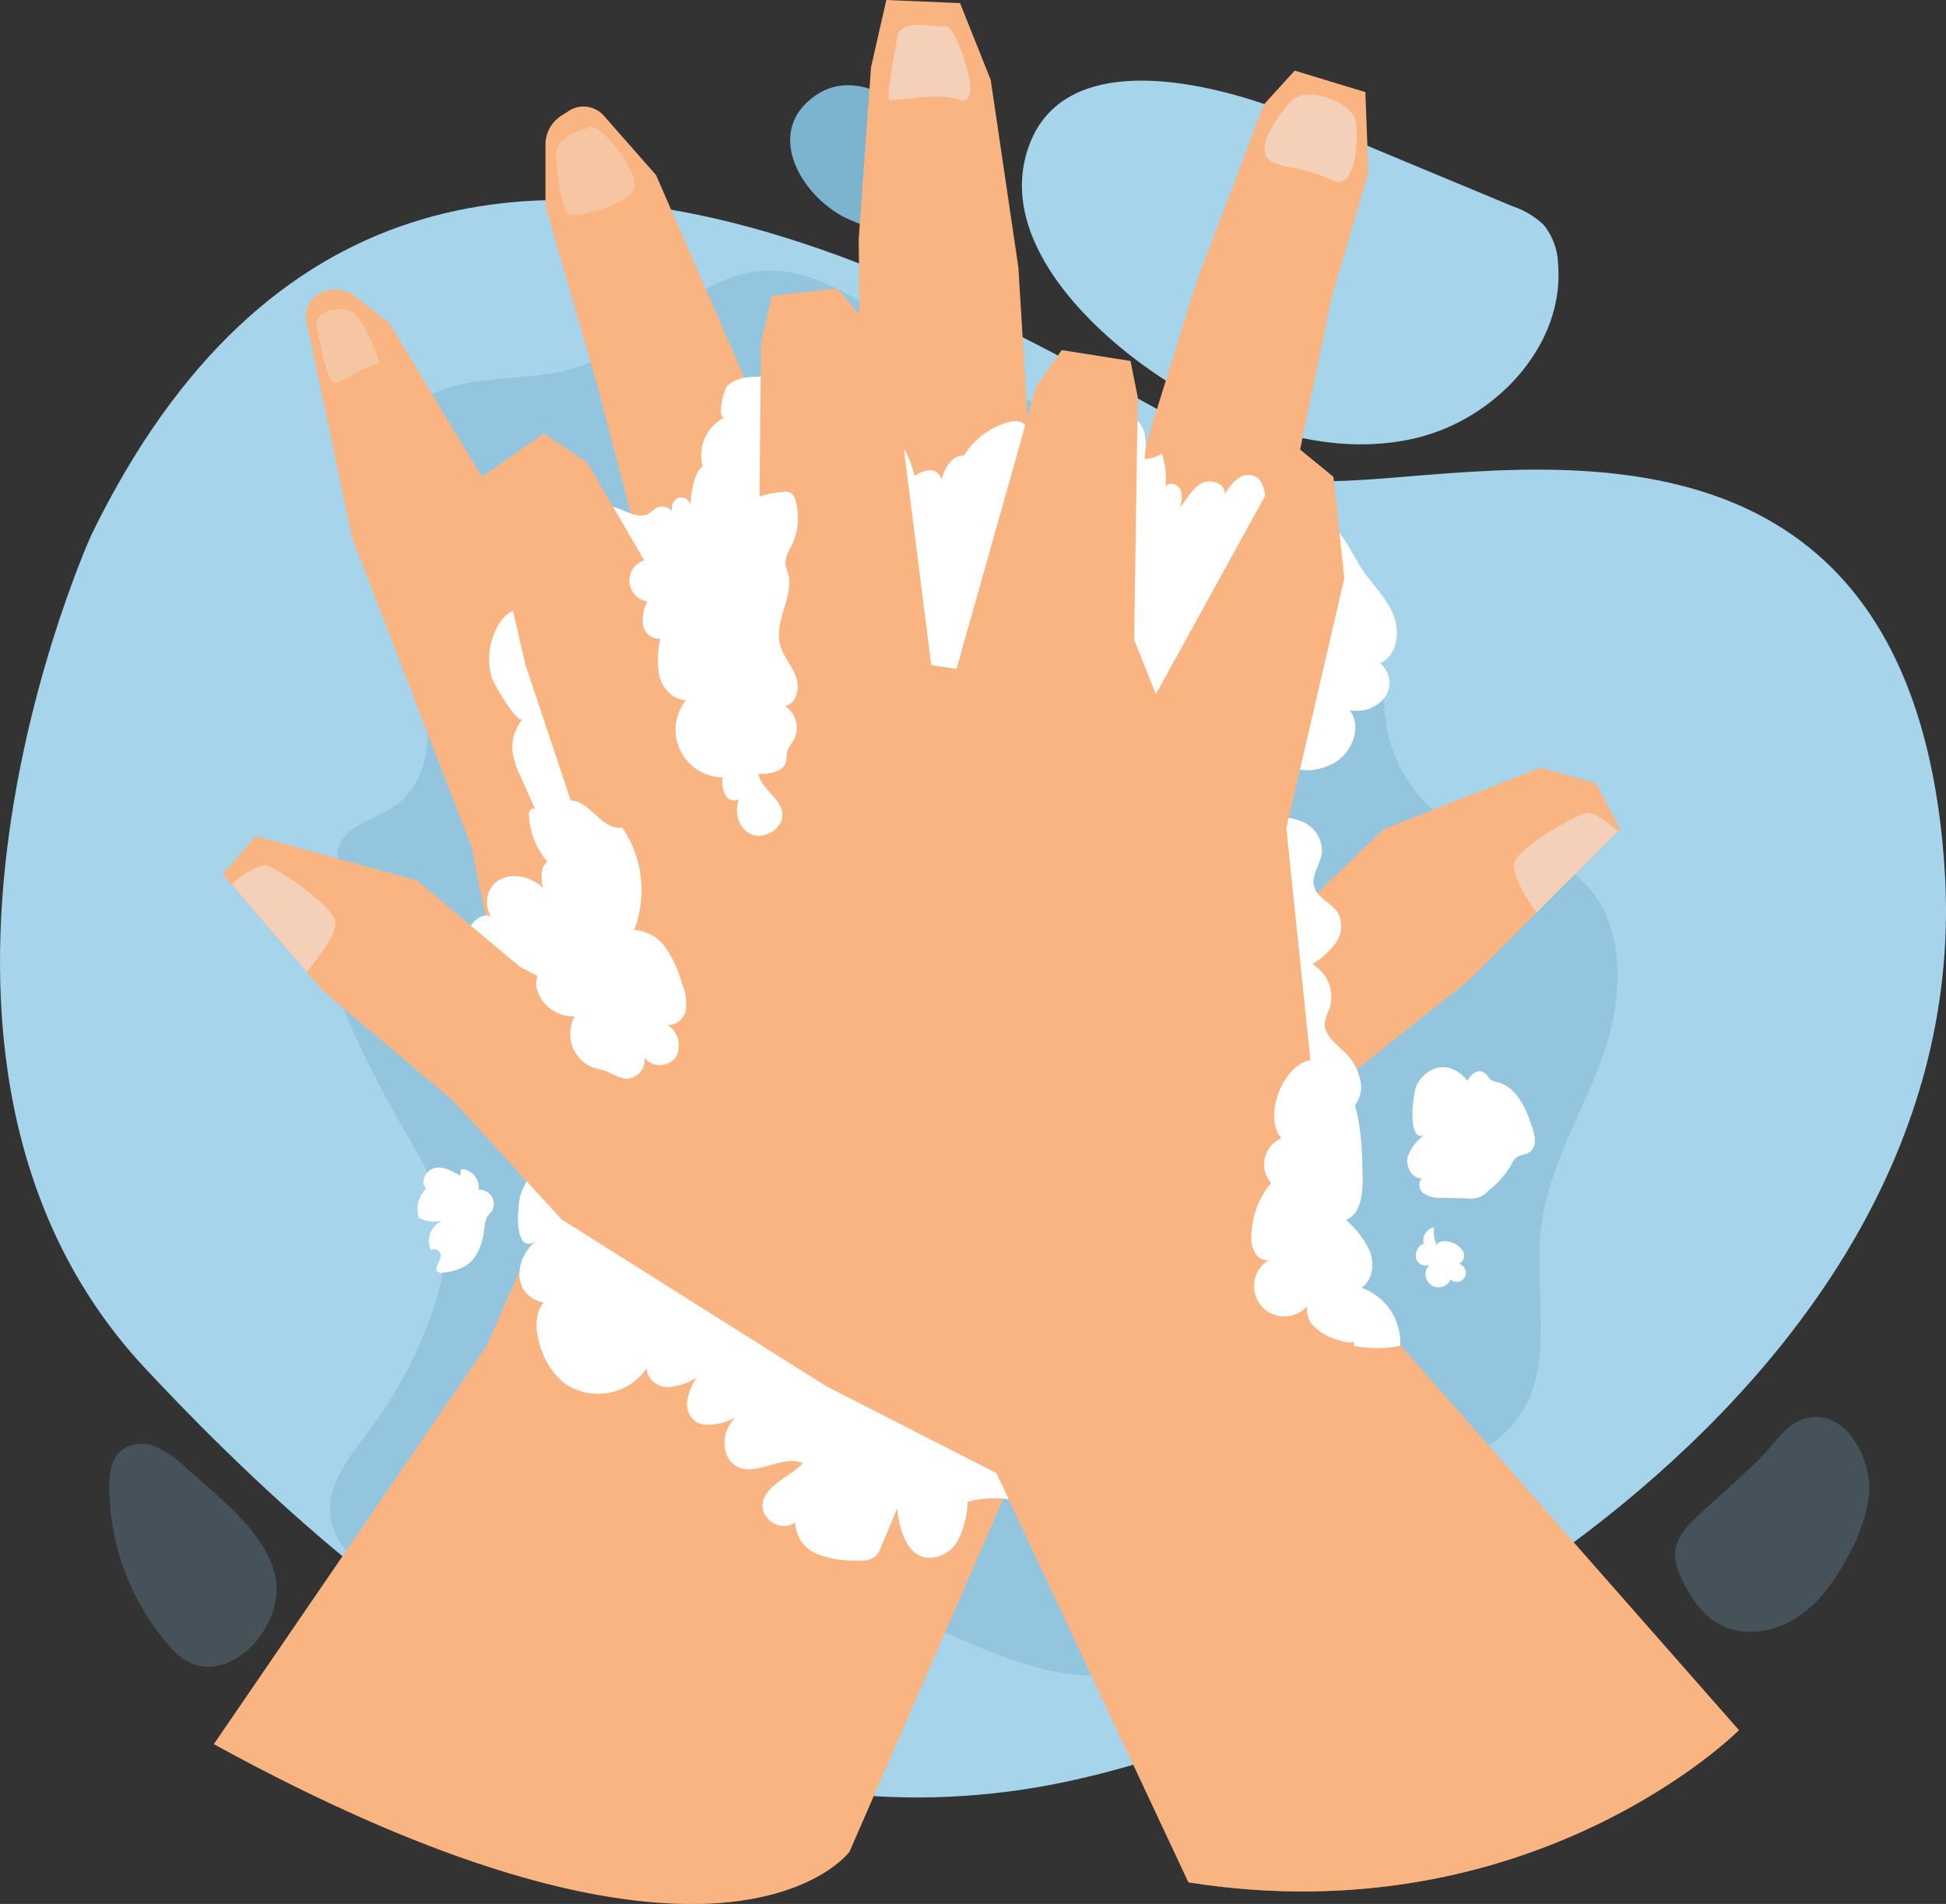 <svg xmlns="http://www.w3.org/2000/svg" xmlns:xlink="http://www.w3.org/1999/xlink" width="285.365" height="279.197" viewBox="0 0 285.365 279.197">
  <rect x="0" y="0" width="285.365" height="279.197" fill="#333333" stroke="none"/>
  <defs>
    <clipPath id="clip-path">
      <path id="Trazado_35212" data-name="Trazado 35212" d="M697.791,288.82a64.609,64.609,0,0,0,8.365-15.481c1.646-4.392,2.821-9.092,2.265-13.749-.688-5.767-3.926-10.856-6.808-15.9a156.169,156.169,0,0,1-9.085-18.677,11.878,11.878,0,0,1-1.229-5.536c.3-3.053,2.852-5.655,2.7-8.72-.107-2.13-1.533-4.116-1.246-6.23.5-3.707,5.305-4.653,8.393-6.764,4.391-3,5.516-9.165,4.439-14.373s-3.879-9.868-5.915-14.782c-2.2-5.309-3.525-11.122-2.741-16.816s3.91-11.239,8.944-14.011c6.511-3.585,14.662-2.021,21.751-4.255,10.353-3.261,17.919-14.386,28.774-14.263,4.939.056,9.486,2.533,13.8,4.944,10.356,5.792,20.735,11.6,30.4,18.478,6.927,4.93,13.539,10.441,21.237,14.048,8.345,3.91,18.786,6.381,22.491,14.819,2.153,4.9,1.312,10.576,2.491,15.8a21,21,0,0,0,11.163,14.066c5.224,2.529,11.492,2.863,16.121,6.364,7.451,5.635,7.482,16.969,4.464,25.81s-8.346,17.022-9.377,26.308c-1.047,9.437,2.208,20.146-3.456,27.767-5.407,7.274-16.1,7.7-23.724,12.591-5.5,3.529-9.169,9.233-13.754,13.893-6.51,6.617-15.415,11.265-24.7,11.152-10.594-.13-20.062-6.186-30.054-9.707-12.106-4.265-25.155-4.819-37.979-5.332l-20.839-.833c-4.749-.19-9.465.673-14.137.508a9.367,9.367,0,0,1-8.644-6.846C690.451,297.758,694.836,292.76,697.791,288.82Z" fill="none" opacity="0.35" style="mix-blend-mode: multiply;isolation: isolate"/>
    </clipPath>
    <clipPath id="clip-path-2">
      <path id="Trazado_35225" data-name="Trazado 35225" d="M674.6,335.354l40.075-58.537,8.556-19.363-10.807-53.583-17.561-45.479-7.2-34.222,1.213-.771a6.346,6.346,0,0,1,7.263.313l4.132,3.16,22.515,37.374,18.461,29.718,4.053-2.7-14.409-54.935-7.655-26.567V98.054l2.943-1.892a4.645,4.645,0,0,1,6,.838l7.267,8.258,15.31,35.123,13.508,41.876,1.351-29.719-.45-37.824,1.8-25.216,2.251-9.906,10.807.45,4.5,11.258,4.053,27.467,4.052,66.192,3.152.9,12.608-44.578,6.3-20.263L828.6,94.9l4.5-4.953L843.462,93.1l.45,11.707-5.4,18.462-4.953,23.865L825,189.011l-6.754,32.421,15.31-8.105,12.607-12.158,22.965-9.006,8.1,2.252,3.6,6.754-22.064,22.064-19.812,15.76L831.3,250.25l-31.52,27.467-31.97,73.4S749.352,376.329,674.6,335.354Z" fill="none"/>
    </clipPath>
    <clipPath id="clip-path-3">
      <path id="Trazado_35238" data-name="Trazado 35238" d="M817.525,355.617,789.373,295.6l-24.964-12.748-38.775-24.433-16.022-17.5L690.623,224.9l-14.708-17.128,4.841-5.585,23.643,6.516,15.08,12.659,13.06,6.771h4.78l-17-50.992-6.374-27.62,9.03-6.374,6.374,4.249,20.715,35.588,4.25-.531.531-52.586,1.593-6.9L766,121.9l6.374,7.436,3.187,14.342,4.249,33.463,3.719.531,11.685-41.431,3.718-5.311,10.093,1.593,1.062,5.312-.531,35.588,3.187,7.968,20.184-36.651,5.843,4.781,1.593,14.872-8.5,36.651,4.249,40.9v20.716l62.146,70.645S867.986,363.584,817.525,355.617Z" fill="none"/>
    </clipPath>
  </defs>
  <g id="Grupo_18926" data-name="Grupo 18926" transform="translate(-11446 -9942)">
    <path id="Trazado_35208" data-name="Trazado 35208" d="M656.692,157.919s-34.946,76.52,7.833,122.311,84.352,69.289,130.746,61.456,137.976-57.841,133.156-134.36-71.1-56.034-92.185-57.239S707.906,53.082,656.692,157.919Z" transform="translate(10802.755 9862.408)" fill="#a5d4eb"/>
    <path id="Trazado_35209" data-name="Trazado 35209" d="M768.224,111.969a17.018,17.018,0,0,0,9.069,1.268,8.892,8.892,0,0,0,6.944-5.471,4.571,4.571,0,0,0,.247-2.168,5.921,5.921,0,0,0-1.044-2.291c-3.831-5.746-13.312-14.937-20.735-9.622C754.788,99.352,761.476,109.351,768.224,111.969Z" transform="translate(10802.755 9862.408)" fill="#7cb3ce" style="mix-blend-mode: overlay;isolation: isolate"/>
    <path id="Trazado_35210" data-name="Trazado 35210" d="M816.478,136.786c10.376,6,22.716,9.805,34.38,7.049s21.875-13.61,20.863-25.553a9.546,9.546,0,0,0-2.112-5.719,12.361,12.361,0,0,0-4.55-2.724L833.175,96.562c-10.238-4.263-33.157-10.738-38.909,4.073S805.388,130.375,816.478,136.786Z" transform="translate(10802.755 9862.408)" fill="#a5d4eb"/>
    <g id="Grupo_18918" data-name="Grupo 18918" transform="translate(10802.755 9862.408)" opacity="0.45">
      <g id="Grupo_18917" data-name="Grupo 18917" clip-path="url(#clip-path)">
        <path id="Trazado_35211" data-name="Trazado 35211" d="M656.692,157.919s-34.946,76.52,7.833,122.311,84.352,69.289,130.746,61.456,137.976-57.841,133.156-134.36-71.1-56.034-92.185-57.239S707.906,53.082,656.692,157.919Z" fill="#7cb3ce" style="mix-blend-mode: multiply;isolation: isolate"/>
      </g>
    </g>
    <g id="Grupo_18925" data-name="Grupo 18925" transform="translate(10802.755 9862.408)">
      <path id="Trazado_35213" data-name="Trazado 35213" d="M674.6,335.354l40.075-58.537,8.556-19.363-10.807-53.583-17.561-45.479L688.2,126.717a3.756,3.756,0,0,1,1.659-3.944h0a4.678,4.678,0,0,1,5.354.231l5.058,3.868,22.515,37.374,18.461,29.718,4.053-2.7-14.409-54.935-7.655-26.567v-8.974a5.006,5.006,0,0,1,2.3-4.211l1.14-.733a3.961,3.961,0,0,1,5.115.715l7.656,8.7,15.31,35.123,13.508,41.876,1.351-29.719-.45-37.824,1.8-25.216,2.251-9.906,10.807.45,4.5,11.258,4.053,27.467,4.052,66.192,3.152.9,12.608-44.578,6.3-20.263L828.6,94.9l4.5-4.953L843.462,93.1l.45,11.707-5.4,18.462-4.953,23.865L825,189.011l-6.754,32.421,15.31-8.105,12.607-12.158,22.965-9.006,8.1,2.252,3.6,6.754-22.064,22.064-19.812,15.76L831.3,250.25l-31.52,27.467-31.97,73.4S749.352,376.329,674.6,335.354Z" fill="#fab481"/>
      <path id="Trazado_35214" data-name="Trazado 35214" d="M689.61,127.087s1.383,7.781,2.421,8.473,2.075-1.211,6.916-2.767c0,0-2.248-6.4-3.977-7.435S689.61,125.185,689.61,127.087Z" fill="#f4d0b8" opacity="0.6"/>
      <path id="Trazado_35215" data-name="Trazado 35215" d="M724.709,102.362s.692,7.954,1.9,8.646,9.164-1.557,9.682-3.977-5.014-9.51-6.57-8.818S725.055,99.25,724.709,102.362Z" fill="#f4d0b8" opacity="0.6"/>
      <path id="Trazado_35216" data-name="Trazado 35216" d="M774.851,84.9s-1.729,8.991-1.211,9.337,6.57-1.21,10.374,0-.691-10.893-1.9-10.72S775.369,82.133,774.851,84.9Z" fill="#f4d0b8"/>
      <path id="Trazado_35217" data-name="Trazado 35217" d="M832.21,94.837c-1.366,1.63-4.452,5.624-3.241,7.7,1.131,1.94,4.529,1.009,9.769,3.562a1.713,1.713,0,0,0,2.111-.5c1.256-1.629,1.564-5.613,1.218-8.207-.254-1.906-3.886-3.565-5.255-3.778C834.271,93.219,833.238,93.609,832.21,94.837Z" fill="#f4d0b8"/>
      <g id="Grupo_18920" data-name="Grupo 18920">
        <g id="Grupo_18919" data-name="Grupo 18919" clip-path="url(#clip-path-2)">
          <path id="Trazado_35218" data-name="Trazado 35218" d="M869.139,214.2s-4.38-5.735-3.858-8.029,9.592-7.507,10.948-7.4,5.005,3.024,4.9,3.858S870.494,214.092,869.139,214.2Z" fill="#f4d0b8"/>
          <path id="Trazado_35219" data-name="Trazado 35219" d="M847.341,236.117c1.436,2.034-26,8.58-28.483,3.279a61.017,61.017,0,0,1-4.91-15.789,20.46,20.46,0,0,1-.007-8.556c.995-3.771,3.73-6.848,6.749-9.317,4.456-3.646,20.469-13.714,22.151-5.61,2.583,12.44-1.251,17.652-1.526,21.477C840.971,226.4,844.508,232.1,847.341,236.117Z" fill="#fab481" opacity="0.6" style="mix-blend-mode: multiply;isolation: isolate"/>
          <path id="Trazado_35220" data-name="Trazado 35220" d="M717.8,200.787c-.915-4.233-5.169-18.652-5.477-21.909-.791-8.366,1.173-12.546.821-17.8-.874-13.066-.447-13.025,1.1-14.515,3.444-3.326,6.841-.662,10.531,2.388s5.637,7.673,7.373,12.135c3.307,8.5,6.337,17.107,9.3,25.733,5.79,16.861,11.4,34.391,9.848,52.151a5.06,5.06,0,0,1-.894,2.9c-.519.614-26.659,3.031-37.8-30.4C708.763,199.966,719.991,210.921,717.8,200.787Z" fill="#fab481" opacity="0.6" style="mix-blend-mode: multiply;isolation: isolate"/>
          <path id="Trazado_35221" data-name="Trazado 35221" d="M764.357,143.425c-2.674-4.707-18.348-35.48-17.527-12.748.649,17.932-13.97,31.91-8.944,45.53,2.092,5.668,5.7,11.432,11.485,13.159,7.1,2.119,14.751-2.969,18.078-9.592,3.055-6.084,3.463-13.32,3.563-20.018C771.1,153.53,767.347,148.686,764.357,143.425Z" fill="#fab481" opacity="0.6" style="mix-blend-mode: multiply;isolation: isolate"/>
          <path id="Trazado_35222" data-name="Trazado 35222" d="M800.652,140.812c-1.575-3.164-18.492,23-23.348-11.071-.458-3.218-2.018-6.664-4.969-8.027-2.758-1.274-6.171.037-8.172,2.322s-2.883,5.323-3.557,8.285c-3.174,13.964-2.877,28.954,2.5,42.225,2.074,5.114,5.4,10.357,10.716,11.84,4.921,1.373,10.213-.947,14.046-4.324,6.056-5.336,9.311-12.942,11.591-20.514C801.574,154.538,804.18,147.9,800.652,140.812Z" fill="#fab481" opacity="0.6" style="mix-blend-mode: multiply;isolation: isolate"/>
          <path id="Trazado_35223" data-name="Trazado 35223" d="M810.537,141.86c1.075-1.77,5.493-16.351,7.5-15.839,1.9.483-7.669,20.814,13.419,29.852,3.468,1.486-35.687,21.96-35.752,14.779-.049-5.352.893-11.211,4.009-15.694,1.575-2.265,3.709-3.2,5.6-5.029C807.543,147.782,808.94,144.488,810.537,141.86Z" fill="#fab481" opacity="0.6" style="mix-blend-mode: multiply;isolation: isolate"/>
          <path id="Trazado_35224" data-name="Trazado 35224" d="M754.193,338.929c1.477-5.034,2.627-10.311,1.856-15.5A31.052,31.052,0,0,0,750.8,311c-9.634-14.479-25.711-23.916-34.548-38.894-2.415-4.093-4.27-8.705-4.085-13.454s2.784-9.615,7.178-11.425a17.05,17.05,0,0,1,5.795-1.031c16.163-.7,31.8,5.44,47.868,7.285,9.733,1.117,20.118.8,28.552,5.782a34.244,34.244,0,0,1,9.836,9.289c12.436,16.778,13.43,41.284,2.185,58.882-4.887,7.647-11.693,13.845-18.518,19.825-7.4,6.481-15.022,12.89-23.867,17.191-4.627,2.251-24.422,9.674-27.992,2.814-1.521-2.923,4.022-10.126,5.31-12.985A118.708,118.708,0,0,0,754.193,338.929Z" fill="#fab481" opacity="0.6" style="mix-blend-mode: multiply;isolation: isolate"/>
        </g>
      </g>
      <g id="Grupo_18924" data-name="Grupo 18924">
        <path id="Trazado_35226" data-name="Trazado 35226" d="M722.061,261.427c-2.067,1.509-3.282,4.375-2.3,6.738s4.521,3.4,6.288,1.553a3.124,3.124,0,0,0-3.662,1.771,6.754,6.754,0,0,0-.2,4.38,11.286,11.286,0,0,0,3.7,6.473,8.64,8.64,0,0,0,12.235-2.186c-.166,1.519,1.41,2.77,2.936,2.847a8.511,8.511,0,0,0,4.3-1.392,9.38,9.38,0,0,0-1.333,3.361,3.192,3.192,0,0,0,1.342,3.162,3.637,3.637,0,0,0,1.871.381,8.082,8.082,0,0,0,6.644-3.829,12.715,12.715,0,0,0-3.977,4.469c-.8,1.85-.475,4.352,1.251,5.391,2.883,1.736,6.716-1.706,9.821-.407-2.052,2.215-5.969,3.382-5.918,6.4a3.161,3.161,0,0,0,4.8,2.341,5.149,5.149,0,0,0,3.268,4.616,15.107,15.107,0,0,0,5.9.932,3.639,3.639,0,0,0,2.6-.606,3.6,3.6,0,0,0,.795-1.324l2.379-5.689c.332,2.969,1.276,6.64,4.212,7.189a4.814,4.814,0,0,0,4.751-2.613,14.024,14.024,0,0,0,1.388-5.571,14.886,14.886,0,0,1,11.646,1.667,7.32,7.32,0,0,0,2.367,1.18c1.764.335,3.491-1.077,4.107-2.764a10.312,10.312,0,0,0,.073-5.321,63.372,63.372,0,0,0-3.316-11.844,20.082,20.082,0,0,0-3.776-6.62,23.806,23.806,0,0,0-6.285-4.318c-10.486-5.654-21.006-11.324-32.118-15.618-5.057-1.953-10.221-3.616-15.413-5.178-5.276-1.586-13.338-3.936-18.727-1.321a8.817,8.817,0,0,0-4.082,5.034C719.131,255.942,718.354,264.134,722.061,261.427Z" fill="#fff"/>
        <path id="Trazado_35227" data-name="Trazado 35227" d="M840.065,252.739a8.131,8.131,0,0,0-.217-9.621,4.29,4.29,0,0,0,2.983-4.466,7.869,7.869,0,0,0-2.685-5.034c-1.2-1.145-2.75-2.36-2.637-4.018a8.445,8.445,0,0,1,.7-2.137,5.536,5.536,0,0,0-2.5-6.479A12.47,12.47,0,0,0,839.1,217.9a4.232,4.232,0,0,0,.4-4.351c-.9-1.547-3.067-2.215-3.543-3.942-.464-1.681.951-3.292,1.139-5.025a4.692,4.692,0,0,0-2.76-4.447,9.427,9.427,0,0,0-5.459-.591c-1.946.27-4.066,1.006-4.93,2.77a7.161,7.161,0,0,0-.537,2.645q-.441,5.994-.883,11.989a55.319,55.319,0,0,0-.171,9.007c.71,7.874,4.684,14.86,7.279,22.19.7,1.975,1.065,6.03,3,7.27C835,256.945,838.65,254.668,840.065,252.739Z" fill="#fff"/>
        <path id="Trazado_35228" data-name="Trazado 35228" d="M838.718,191.56c2.782-1.432,4.356-5.387,2.424-7.848a5.2,5.2,0,0,0,5.121-1.786,3.722,3.722,0,0,0-.65-5.09c2.544-1.077,3.007-4.657,1.92-7.2s-3.21-4.475-4.709-6.8c-1.59-2.464-2.688-5.577-5.361-6.782a1.454,1.454,0,0,0-.924-.16c-.545.134-.8.744-.98,1.277q-1.256,3.78-2.513,7.559a7.344,7.344,0,0,1-.936,2.071,19.643,19.643,0,0,1-1.581,1.621c-1.576,1.7-2.013,4.161-2.062,6.479s.217,4.665-.248,6.936c-.739,3.614,1.019,5.577,2.752,8.551C832.531,193.073,835.92,193,838.718,191.56Z" fill="#fff"/>
        <path id="Trazado_35229" data-name="Trazado 35229" d="M809.186,140.911c2.214.605,2.277,3.691,1.859,5.948a4.1,4.1,0,0,0,2.584-.766,11.793,11.793,0,0,1,.52,4.9c.446-.8,1.8-.463,2.2.363a3.82,3.82,0,0,1-.111,2.68c1.063-1.191,1.774-2.763,3.161-3.553s3.745.072,3.434,1.638a7.276,7.276,0,0,1,1.97-2.383,2.481,2.481,0,0,1,2.9-.052,2.992,2.992,0,0,1,.831,1.456c1.419,4.691-1.416,9.471-3.643,13.837a62.565,62.565,0,0,0-4.075,10.07,30.752,30.752,0,0,1-2.758,7.292c-1.368,2.219-3.674,4.064-6.281,4.072a7.932,7.932,0,0,1-5.483-2.646c-4.465-4.556-4.981-11.591-4.866-17.969C801.5,162.075,800.364,138.5,809.186,140.911Z" fill="#fff"/>
        <path id="Trazado_35230" data-name="Trazado 35230" d="M777.4,149.374a4.37,4.37,0,0,1,2.271-.829c.817.023,1.669.712,1.543,1.52.541-1.72,1.592-3.807,3.388-3.653a10.963,10.963,0,0,1,6.464-4.886,2.836,2.836,0,0,1,2.1.052,2.945,2.945,0,0,1,1.072,1.3c2.653,5.123,2.394,11.221,1.787,16.958-.3,2.84-.671,5.671-1.041,8.5-.3,2.289-.641,4.69-2.021,6.541a8.173,8.173,0,0,0-.932,1.321,9.026,9.026,0,0,0-.472,2.2c-.791,4.089-5.394,6.095-9.444,7.071a1.9,1.9,0,0,1-1.316-.007,1.937,1.937,0,0,1-.779-1.325,44.138,44.138,0,0,1-1.355-6.549,27.152,27.152,0,0,0-.695-5.382,26.857,26.857,0,0,0-2.338-4.592c-2.945-5.434-3.252-11.439-3.692-17.458-.129-1.773-.778-3.664.646-5.022C775.928,141.95,777.24,149.467,777.4,149.374Z" fill="#fff"/>
        <path id="Trazado_35231" data-name="Trazado 35231" d="M749.6,140.743a6.211,6.211,0,0,0-2.922,8.281,1.776,1.776,0,0,0,1.989-2.272,4.277,4.277,0,0,0-3.431,2.77,12.581,12.581,0,0,0-.7,4.565,1.407,1.407,0,0,0-1.92-1.457,1.775,1.775,0,0,0-.532,2.578,1.812,1.812,0,0,0-2.47-1.2c-.448.224-.779.631-1.211.886-1.794,1.058-3.881-.927-5.959-1.076-2.18-.157-4.015,1.843-4.554,3.962-1.083,4.254,1.6,8.468,4.192,12.013a64.032,64.032,0,0,0,6.229,7.627,34.133,34.133,0,0,0,18.958,9.562,5.565,5.565,0,0,0,3.057-.165,4.83,4.83,0,0,0,2.242-2.55,22,22,0,0,0,1.5-7.964c.634-11.175.416-22.536-2.2-33.47-1.008-4.208-1.32-8.014-6.1-8-2,0-4.459-.16-5.939,1.449C749.332,136.81,748.3,141.3,749.6,140.743Z" fill="#fff"/>
        <path id="Trazado_35232" data-name="Trazado 35232" d="M719.92,185.015a6.334,6.334,0,0,0-1.518,4.794,12.518,12.518,0,0,0,1.206,3.694q1.125,2.519,2.248,5.037c.064-.349-.492-.526-.759-.292a1.219,1.219,0,0,0-.275.992,11,11,0,0,0,4.363,8.263l-.641-1.958a2.056,2.056,0,0,0-1.8,1.662,6.015,6.015,0,0,0,.145,2.616c-1.8-1.809-4.951-2.435-6.945-.839s-1.611,5.478.856,6.142a2.442,2.442,0,0,0-3.519-.84,4.653,4.653,0,0,0-1.8,3.57c-.122,1.375.082,2.76.011,4.139a12.048,12.048,0,0,0-.015,4.027c.528,1.786,2.289,2.941,4.067,3.492s3.671.655,5.455,1.19c2.53.758,4.719,2.341,7.081,3.524s5.164,1.965,7.625,1a7.789,7.789,0,0,0,4.29-4.981,19.023,19.023,0,0,0,.6-6.73c-.522-11.439-3.78-22.537-8.028-33.106-1.542-3.837-10.247-28.956-16.222-19.2a9.858,9.858,0,0,0-.975,7.79C715.553,179.652,719.112,185.935,719.92,185.015Z" fill="#fff"/>
        <g id="Grupo_18923" data-name="Grupo 18923">
          <path id="Trazado_35233" data-name="Trazado 35233" d="M817.525,355.617,789.373,295.6l-24.964-12.748-38.775-24.433-16.022-17.5L690.623,224.9l-14.708-17.128,4.841-5.585,23.643,6.516,15.08,12.659,13.06,6.771h4.78l-17-50.992-6.374-27.62,9.03-6.374,6.374,4.249,20.715,35.588,4.25-.531.531-52.586,1.593-6.9L766,121.9l6.374,7.436,3.187,14.342,4.249,33.463,3.719.531,11.685-41.431,3.718-5.311,10.093,1.593,1.062,5.312-.531,35.588,3.187,7.968,20.184-36.651,5.843,4.781,1.593,14.872-8.5,36.651,4.249,40.9v20.716l62.146,70.645S867.986,363.584,817.525,355.617Z" fill="#fab481"/>
          <g id="Grupo_18922" data-name="Grupo 18922">
            <g id="Grupo_18921" data-name="Grupo 18921" clip-path="url(#clip-path-3)">
              <path id="Trazado_35234" data-name="Trazado 35234" d="M786.268,177.508c-3.991.734-2.788,1.008-3.908-2.892s-3.223-5.307-2.08-9.2c2.812-9.581,6.845-20.393,12.981-28.4,1.85-2.416,5.348-4.567,7.509-1.055C802.872,139.372,790.173,176.79,786.268,177.508Z" fill="#fab481" opacity="0.6" style="mix-blend-mode: multiply;isolation: isolate"/>
              <path id="Trazado_35235" data-name="Trazado 35235" d="M828.784,235.338c.985,8.066,2.416,16.325,6.4,23.405,2.309,4.1,11.748-19.569,8.132-31.437-2.659-8.728-5.055-17.809-4.012-26.873.752-6.538,3.259-12.721,5.141-19.028a101.887,101.887,0,0,0,3.782-19.35c.586-6.089.57-13.285-3.842-18.081-2.931-3.185-9.034-6.09-13.031-3.119-8.52,6.332,3.486,12.436,4.48,19.947C836.983,169.455,822.692,185.451,828.784,235.338Z" fill="#fab481" opacity="0.6" style="mix-blend-mode: multiply;isolation: isolate"/>
              <path id="Trazado_35236" data-name="Trazado 35236" d="M753.665,261.665c8.662,2.742,17.969,4.221,25.475,9.34,6.519,4.445,11.826,11.651,19.661,12.581,7.526.894,15.257-4.477,22.379-1.886-9.558,9.016-12.9,23.8-8.842,36.3s15.023,22.321,27.714,25.727a42.638,42.638,0,0,0,17.839.9c9.539-1.553,18.272-6.3,27.682-8.5,5.92-1.385,13.317-1.173,16.627,3.927,3.737,5.756-.443,13.473-5.633,17.964-10.353,8.96-24.366,12.329-37.943,14.1-11.948,1.555-24.429,2.041-35.71-2.189-13.074-4.9-23.038-15.528-32.377-25.91-20.157-22.411-40-45.542-64.485-63.119-7.651-5.492-15.755-10.441-22.6-16.909-7.783-7.353-13.689-16.429-19.517-25.411-4.721-7.275-10.257-15.581-10.577-24.566-.384-10.767,8.307-5.148,12.941-.661,12.971,12.56,25.946,25.379,41.053,35.4A105.466,105.466,0,0,0,753.665,261.665Z" fill="#fab481" opacity="0.6" style="mix-blend-mode: multiply;isolation: isolate"/>
              <path id="Trazado_35237" data-name="Trazado 35237" d="M687.921,222.422s4.826-5.365,4.49-7.693-8.959-8.254-10.318-8.258-5.232,2.612-5.2,3.452S686.578,222.209,687.921,222.422Z" fill="#f4d0b8"/>
            </g>
          </g>
        </g>
        <path id="Trazado_35239" data-name="Trazado 35239" d="M737.533,171.2a2.438,2.438,0,0,0,2.553,2.06,12.907,12.907,0,0,0-.139,5.538c.489,1.8,2.02,3.454,3.883,3.453a6.992,6.992,0,0,0,5.412,11.338,3.737,3.737,0,0,0,.676,3.02c.766.745,2.479.226,2.252-.817-1.46,1.832-1.026,4.984,1.059,6.053s5.1-.855,4.717-3.166c-.368-2.207-3.1-3.413-3.494-5.617,1.591.045,3.627-.219,4.044-1.756.131-.486.054-1.01.18-1.5a7.308,7.308,0,0,1,.961-1.683,3.859,3.859,0,0,0-1.279-5.012c1.749-.3,2.224-2.712,1.586-4.368s-1.942-3.031-2.349-4.759c-.806-3.422,2.139-6.951,1.194-10.338a6.559,6.559,0,0,1-.391-1.549,4.948,4.948,0,0,1,.848-2.292,9.305,9.305,0,0,0,.656-6.834,1.77,1.77,0,0,0-.7-1.106,1.953,1.953,0,0,0-1.136-.131c-2.093.179-4.538.58-5.5,2.445-.636,1.227-.4,2.7-.354,4.078a13.571,13.571,0,0,1-1.08,5.736c-1.708,4-8.889-1.808-11.731-2.267a3.092,3.092,0,1,0-1.221,6.053A6.058,6.058,0,0,0,737.533,171.2Z" fill="#fff"/>
        <path id="Trazado_35240" data-name="Trazado 35240" d="M831.144,246.511a4.159,4.159,0,0,0-1.506,6.55,12.466,12.466,0,0,0-2.888,7.723,4.267,4.267,0,0,0,.779,2.878,1.9,1.9,0,0,0,2.687.3,4.443,4.443,0,1,0,5.617,5.5c-1.279.968-1.187,3.049-.205,4.317a7.949,7.949,0,0,0,4.1,2.373,3.941,3.941,0,0,0,2.2.221,1.452,1.452,0,0,0,1.1-1.682,2.378,2.378,0,0,0-1.223,2.267,17.474,17.474,0,0,0,6.775-.018,8.573,8.573,0,0,0-5.675-8.513c1.615-1.106,1.929-3.469,1.245-5.3a13.349,13.349,0,0,0-3.533-4.625c2.178-.9,2.484-3.806,2.448-6.163-.073-4.914-.214-10.081-2.71-14.316a5.885,5.885,0,0,0-3.219-2.895C832.125,233.715,828.112,242.9,831.144,246.511Z" fill="#fff"/>
        <path id="Trazado_35241" data-name="Trazado 35241" d="M727.534,228.626a5.3,5.3,0,0,0,2.525,7.451c.733.272,1.522.372,2.251.656a11.757,11.757,0,0,0,2.543,1.041,2.752,2.752,0,0,0,2.9-3.2c.876,1.6,3.537,1.563,4.569.06a3.5,3.5,0,0,0-1.192-4.738,2.645,2.645,0,0,0,2.7-2.281,7.692,7.692,0,0,0-.58-3.819,18.172,18.172,0,0,0-2.312-5.116,6.15,6.15,0,0,0-4.7-2.724,16.25,16.25,0,0,0-1.761-15.034c-3.053.588-5.021-4.577-8.049-3.871-1.56.364-2.331,2.232-2.158,3.825a18.7,18.7,0,0,0,1.582,4.518c1.742,4.534,2.514,11.816-1.289,14.993-1.577,1.319-3.031,1.834-2.616,4.171A5.52,5.52,0,0,0,727.534,228.626Z" fill="#fff"/>
      </g>
      <path id="Trazado_35242" data-name="Trazado 35242" d="M706.378,253.376a4.23,4.23,0,0,0-1.706,4.816,5.017,5.017,0,0,0,3.354.421,3.251,3.251,0,0,0-1.6,4.263,1,1,0,0,1,1.455.812c-.011.892-1.144,1.948-.4,2.434a1.109,1.109,0,0,0,.75.081,8.025,8.025,0,0,0,3.265-.968c1.8-1.133,2.544-3.389,2.784-5.5a3.965,3.965,0,0,1,.466-1.8c.192-.288.465-.514.665-.8a2.075,2.075,0,0,0-1.981-3.063,2.674,2.674,0,0,0-2.583-3.043l-.112.97c-1.144-.68-2.427-1.387-3.732-1.124s-2.249,2.076-1.263,2.969" fill="#fff"/>
      <path id="Trazado_35243" data-name="Trazado 35243" d="M852.5,245.74a7.2,7.2,0,0,0-2.8,3.379c-.4,1.433.534,3.311,2.022,3.257a1.565,1.565,0,0,0,.391,2.287,4.524,4.524,0,0,0,2.554.574l3.825.091a3.341,3.341,0,0,0,3-1.117,13.953,13.953,0,0,0,3.349-3.78,3.379,3.379,0,0,1,.654-1.017c.583-.52,1.505-.461,2.134-.925,1.023-.756.726-2.333.323-3.54-.923-2.764-2.247-5.921-5.067-6.653a2.913,2.913,0,0,1-.954-.33c-.329-.227-.507-.612-.8-.89-1.008-.971-2.263.05-2.681,1.009-2.293-2.8-5.331-2.636-7.293.283C850.3,239.641,849.481,248.134,852.5,245.74Z" fill="#fff"/>
      <path id="Trazado_35244" data-name="Trazado 35244" d="M854.473,262.061a2.852,2.852,0,0,0-2.636-.024,1.906,1.906,0,0,0-.839,2.352,1.439,1.439,0,0,0,2.276.376,1.92,1.92,0,1,0,2.685,2.46,1.343,1.343,0,1,0,1.236-2.3,1.372,1.372,0,0,0,.57-1.881,2.908,2.908,0,0,0-1.743-1.286c-.752-.253-1.776-.272-2.131.437a5.884,5.884,0,0,1-.369-2.634,1.984,1.984,0,0,0-1.534,2.279l1.906.055" fill="#fff"/>
    </g>
    <path id="Trazado_35245" data-name="Trazado 35245" d="M670.557,294.869a14.909,14.909,0,0,0-4.522-3.146,5.067,5.067,0,0,0-5.206.723c-1.3,1.236-1.528,3.2-1.543,4.993a35.474,35.474,0,0,0,9.3,24.088c5.9,6.394,14.5-.806,15.185-8.006C684.49,305.934,675.507,299.318,670.557,294.869Z" transform="translate(10802.755 9862.408)" fill="#7cb3ce" opacity="0.25" style="mix-blend-mode: overlay;isolation: isolate"/>
    <path id="Trazado_35246" data-name="Trazado 35246" d="M892.475,301.648c-1.675,1.548-3.466,3.33-3.611,5.606a7.978,7.978,0,0,0,.947,3.756c1.234,2.683,2.935,5.307,5.519,6.738,3.576,1.978,8.209,1.2,11.6-1.071s5.74-5.81,7.6-9.452a23.721,23.721,0,0,0,2.813-8.627c.434-5.126-3.809-13.366-10.16-10.713-2.334.975-3.97,3.694-5.707,5.418C898.578,296.181,895.475,298.876,892.475,301.648Z" transform="translate(10802.755 9862.408)" fill="#7cb3ce" opacity="0.25" style="mix-blend-mode: overlay;isolation: isolate"/>
  </g>
</svg>
